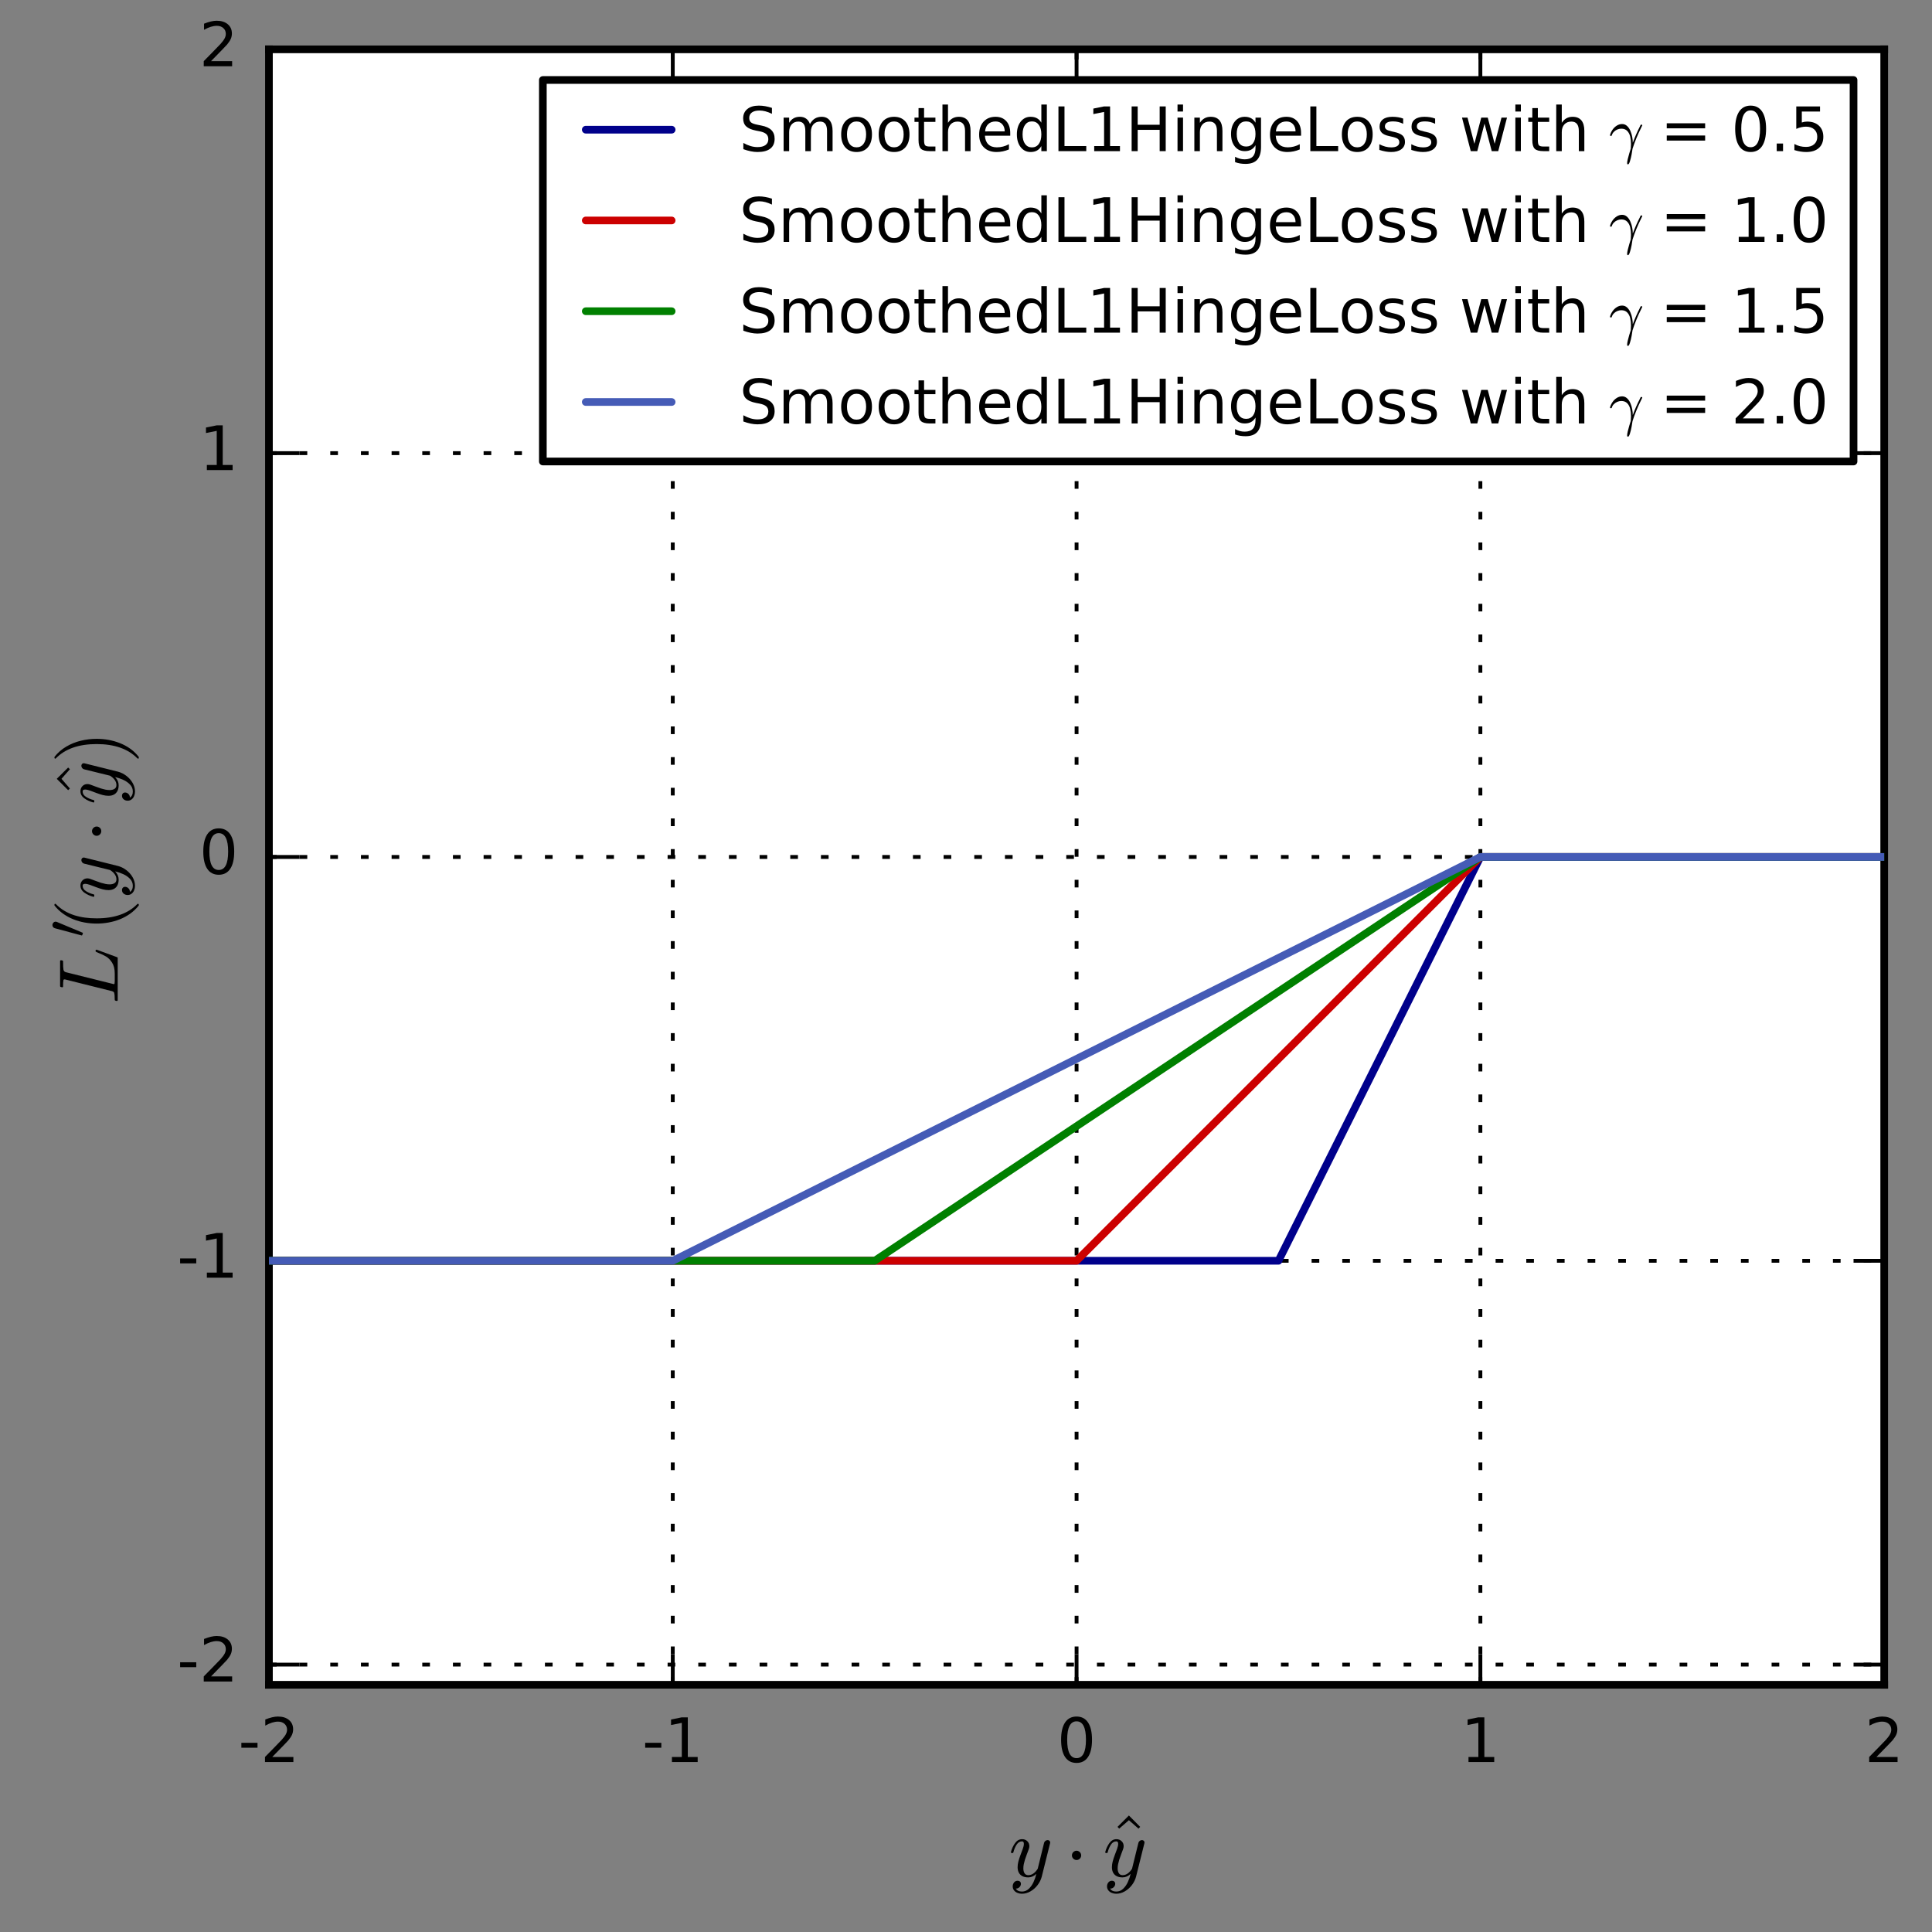 <?xml version="1.0" encoding="utf-8" standalone="no"?>
<!DOCTYPE svg PUBLIC "-//W3C//DTD SVG 1.1//EN"
  "http://www.w3.org/Graphics/SVG/1.1/DTD/svg11.dtd">
<!-- Created with matplotlib (http://matplotlib.org/) -->
<svg height="252pt" version="1.1" viewBox="0 0 252 252" width="252pt" xmlns="http://www.w3.org/2000/svg" xmlns:xlink="http://www.w3.org/1999/xlink">
 <rect x="0" y="0" width="252" height="252" fill="#808080" stroke="none"/>
 <defs>
  <style type="text/css">
*{stroke-linecap:butt;stroke-linejoin:round;stroke-miterlimit:100000;}
  </style>
 </defs>
 <g id="figure_1">
  <g id="patch_1">
   <path d="M 0 252 
L 252 252 
L 252 0 
L 0 0 
L 0 252 
z
" style="fill:none;"/>
  </g>
  <g id="axes_1">
   <g id="patch_2">
    <path d="M 35.079 219.755 
L 245.766 219.755 
L 245.766 6.435 
L 35.079 6.435 
z
" style="fill:#ffffff;"/>
   </g>
   <g id="matplotlib.axis_1">
    <g id="xtick_1">
     <g id="line2d_1">
      <path clip-path="url(#pde46b4de1e)" d="M 35.079 219.755 
L 35.079 6.435 
" style="fill:none;stroke:#000000;stroke-dasharray:1,3;stroke-dashoffset:0.0;stroke-width:0.5;"/>
     </g>
     <g id="line2d_2">
      <defs>
       <path d="M 0 0 
L 0 -4 
" id="m140b0e841b" style="stroke:#000000;stroke-width:0.5;"/>
      </defs>
      <g>
       <use style="stroke:#000000;stroke-width:0.5;" x="35.079" xlink:href="#m140b0e841b" y="219.755"/>
      </g>
     </g>
     <g id="line2d_3">
      <defs>
       <path d="M 0 0 
L 0 4 
" id="m01e08a4a29" style="stroke:#000000;stroke-width:0.5;"/>
      </defs>
      <g>
       <use style="stroke:#000000;stroke-width:0.5;" x="35.079" xlink:href="#m01e08a4a29" y="6.435"/>
      </g>
     </g>
     <g id="text_1">
      <!-- -2 -->
      <defs>
       <path d="M 19.188 8.297 
L 53.609 8.297 
L 53.609 0 
L 7.328 0 
L 7.328 8.297 
Q 12.938 14.109 22.625 23.891 
Q 32.328 33.688 34.812 36.531 
Q 39.547 41.844 41.422 45.531 
Q 43.312 49.219 43.312 52.781 
Q 43.312 58.594 39.234 62.25 
Q 35.156 65.922 28.609 65.922 
Q 23.969 65.922 18.812 64.312 
Q 13.672 62.703 7.812 59.422 
L 7.812 69.391 
Q 13.766 71.781 18.938 73 
Q 24.125 74.219 28.422 74.219 
Q 39.75 74.219 46.484 68.547 
Q 53.219 62.891 53.219 53.422 
Q 53.219 48.922 51.531 44.891 
Q 49.859 40.875 45.406 35.406 
Q 44.188 33.984 37.641 27.219 
Q 31.109 20.453 19.188 8.297 
" id="BitstreamVeraSans-Roman-32"/>
       <path d="M 4.891 31.391 
L 31.203 31.391 
L 31.203 23.391 
L 4.891 23.391 
z
" id="BitstreamVeraSans-Roman-2d"/>
      </defs>
      <g transform="translate(31.091 229.834)scale(0.08 -0.08)">
       <use xlink:href="#BitstreamVeraSans-Roman-2d"/>
       <use x="36.084" xlink:href="#BitstreamVeraSans-Roman-32"/>
      </g>
     </g>
    </g>
    <g id="xtick_2">
     <g id="line2d_4">
      <path clip-path="url(#pde46b4de1e)" d="M 87.751 219.755 
L 87.751 6.435 
" style="fill:none;stroke:#000000;stroke-dasharray:1,3;stroke-dashoffset:0.0;stroke-width:0.5;"/>
     </g>
     <g id="line2d_5">
      <g>
       <use style="stroke:#000000;stroke-width:0.5;" x="87.751" xlink:href="#m140b0e841b" y="219.755"/>
      </g>
     </g>
     <g id="line2d_6">
      <g>
       <use style="stroke:#000000;stroke-width:0.5;" x="87.751" xlink:href="#m01e08a4a29" y="6.435"/>
      </g>
     </g>
     <g id="text_2">
      <!-- -1 -->
      <defs>
       <path d="M 12.406 8.297 
L 28.516 8.297 
L 28.516 63.922 
L 10.984 60.406 
L 10.984 69.391 
L 28.422 72.906 
L 38.281 72.906 
L 38.281 8.297 
L 54.391 8.297 
L 54.391 0 
L 12.406 0 
z
" id="BitstreamVeraSans-Roman-31"/>
      </defs>
      <g transform="translate(83.763 229.834)scale(0.08 -0.08)">
       <use xlink:href="#BitstreamVeraSans-Roman-2d"/>
       <use x="36.084" xlink:href="#BitstreamVeraSans-Roman-31"/>
      </g>
     </g>
    </g>
    <g id="xtick_3">
     <g id="line2d_7">
      <path clip-path="url(#pde46b4de1e)" d="M 140.423 219.755 
L 140.423 6.435 
" style="fill:none;stroke:#000000;stroke-dasharray:1,3;stroke-dashoffset:0.0;stroke-width:0.5;"/>
     </g>
     <g id="line2d_8">
      <g>
       <use style="stroke:#000000;stroke-width:0.5;" x="140.423" xlink:href="#m140b0e841b" y="219.755"/>
      </g>
     </g>
     <g id="line2d_9">
      <g>
       <use style="stroke:#000000;stroke-width:0.5;" x="140.423" xlink:href="#m01e08a4a29" y="6.435"/>
      </g>
     </g>
     <g id="text_3">
      <!-- 0 -->
      <defs>
       <path d="M 31.781 66.406 
Q 24.172 66.406 20.328 58.906 
Q 16.5 51.422 16.5 36.375 
Q 16.5 21.391 20.328 13.891 
Q 24.172 6.391 31.781 6.391 
Q 39.453 6.391 43.281 13.891 
Q 47.125 21.391 47.125 36.375 
Q 47.125 51.422 43.281 58.906 
Q 39.453 66.406 31.781 66.406 
M 31.781 74.219 
Q 44.047 74.219 50.516 64.516 
Q 56.984 54.828 56.984 36.375 
Q 56.984 17.969 50.516 8.266 
Q 44.047 -1.422 31.781 -1.422 
Q 19.531 -1.422 13.062 8.266 
Q 6.594 17.969 6.594 36.375 
Q 6.594 54.828 13.062 64.516 
Q 19.531 74.219 31.781 74.219 
" id="BitstreamVeraSans-Roman-30"/>
      </defs>
      <g transform="translate(137.877 229.834)scale(0.08 -0.08)">
       <use xlink:href="#BitstreamVeraSans-Roman-30"/>
      </g>
     </g>
    </g>
    <g id="xtick_4">
     <g id="line2d_10">
      <path clip-path="url(#pde46b4de1e)" d="M 193.094 219.755 
L 193.094 6.435 
" style="fill:none;stroke:#000000;stroke-dasharray:1,3;stroke-dashoffset:0.0;stroke-width:0.5;"/>
     </g>
     <g id="line2d_11">
      <g>
       <use style="stroke:#000000;stroke-width:0.5;" x="193.094" xlink:href="#m140b0e841b" y="219.755"/>
      </g>
     </g>
     <g id="line2d_12">
      <g>
       <use style="stroke:#000000;stroke-width:0.5;" x="193.094" xlink:href="#m01e08a4a29" y="6.435"/>
      </g>
     </g>
     <g id="text_4">
      <!-- 1 -->
      <g transform="translate(190.549 229.834)scale(0.08 -0.08)">
       <use xlink:href="#BitstreamVeraSans-Roman-31"/>
      </g>
     </g>
    </g>
    <g id="xtick_5">
     <g id="line2d_13">
      <path clip-path="url(#pde46b4de1e)" d="M 245.766 219.755 
L 245.766 6.435 
" style="fill:none;stroke:#000000;stroke-dasharray:1,3;stroke-dashoffset:0.0;stroke-width:0.5;"/>
     </g>
     <g id="line2d_14">
      <g>
       <use style="stroke:#000000;stroke-width:0.5;" x="245.766" xlink:href="#m140b0e841b" y="219.755"/>
      </g>
     </g>
     <g id="line2d_15">
      <g>
       <use style="stroke:#000000;stroke-width:0.5;" x="245.766" xlink:href="#m01e08a4a29" y="6.435"/>
      </g>
     </g>
     <g id="text_5">
      <!-- 2 -->
      <g transform="translate(243.221 229.834)scale(0.08 -0.08)">
       <use xlink:href="#BitstreamVeraSans-Roman-32"/>
      </g>
     </g>
    </g>
    <g id="text_6">
     <!-- $y \cdot \hat{y}$ -->
     <defs>
      <path d="M 8.406 25 
Q 8.406 26.422 9.125 27.688 
Q 9.859 28.953 11.156 29.734 
Q 12.453 30.516 13.922 30.516 
Q 15.328 30.516 16.625 29.734 
Q 17.922 28.953 18.656 27.688 
Q 19.391 26.422 19.391 25 
Q 19.391 22.75 17.797 21.109 
Q 16.219 19.484 13.922 19.484 
Q 11.672 19.484 10.031 21.109 
Q 8.406 22.75 8.406 25 
" id="Cmsy10-a2"/>
      <path d="M 13.484 53.812 
L 11.531 55.906 
L 25 69.391 
L 38.375 55.906 
L 36.375 53.812 
L 25 63.812 
z
" id="Cmr10-5e"/>
      <path d="M 8.406 -14.312 
Q 10.5 -17.922 15.719 -17.922 
Q 20.453 -17.922 23.922 -14.594 
Q 27.391 -11.281 29.516 -6.562 
Q 31.641 -1.859 32.812 3.078 
Q 28.375 -1.125 23.188 -1.125 
Q 19.234 -1.125 16.453 0.234 
Q 13.672 1.609 12.125 4.312 
Q 10.594 7.031 10.594 10.891 
Q 10.594 14.156 11.469 17.594 
Q 12.359 21.047 13.938 25.266 
Q 15.531 29.5 16.703 32.625 
Q 18.016 36.281 18.016 38.625 
Q 18.016 41.609 15.828 41.609 
Q 11.859 41.609 9.297 37.531 
Q 6.734 33.453 5.516 28.422 
Q 5.328 27.781 4.688 27.781 
L 3.516 27.781 
Q 2.688 27.781 2.688 28.719 
L 2.688 29 
Q 4.297 34.969 7.609 39.578 
Q 10.938 44.188 16.016 44.188 
Q 19.578 44.188 22.047 41.844 
Q 24.516 39.5 24.516 35.891 
Q 24.516 34.031 23.688 31.984 
Q 23.25 30.766 21.688 26.656 
Q 20.125 22.562 19.281 19.875 
Q 18.453 17.188 17.922 14.594 
Q 17.391 12.016 17.391 9.422 
Q 17.391 6.109 18.797 3.812 
Q 20.219 1.516 23.297 1.516 
Q 29.5 1.516 34.422 9.078 
L 42 39.891 
Q 42.328 41.219 43.547 42.156 
Q 44.781 43.109 46.188 43.109 
Q 47.406 43.109 48.312 42.328 
Q 49.219 41.547 49.219 40.281 
Q 49.219 39.703 49.125 39.5 
L 39.203 -0.297 
Q 37.891 -5.422 34.375 -10.109 
Q 30.859 -14.797 25.906 -17.656 
Q 20.953 -20.516 15.578 -20.516 
Q 12.984 -20.516 10.438 -19.5 
Q 7.906 -18.5 6.344 -16.5 
Q 4.781 -14.5 4.781 -11.812 
Q 4.781 -9.078 6.391 -7.078 
Q 8.016 -5.078 10.688 -5.078 
Q 12.312 -5.078 13.406 -6.078 
Q 14.5 -7.078 14.5 -8.688 
Q 14.5 -10.984 12.781 -12.688 
Q 11.078 -14.406 8.797 -14.406 
Q 8.688 -14.359 8.594 -14.328 
Q 8.5 -14.312 8.406 -14.312 
" id="Cmmi10-79"/>
     </defs>
     <g transform="translate(131.567 244.834)scale(0.11 -0.11)">
      <use transform="translate(0.0 0.734)" xlink:href="#Cmmi10-79"/>
      <use transform="translate(66.582 0.734)" xlink:href="#Cmsy10-a2"/>
      <use transform="translate(117.551 3.609)" xlink:href="#Cmr10-5e"/>
      <use transform="translate(111.826 0.734)" xlink:href="#Cmmi10-79"/>
     </g>
    </g>
   </g>
   <g id="matplotlib.axis_2">
    <g id="ytick_1">
     <g id="line2d_16">
      <path clip-path="url(#pde46b4de1e)" d="M 35.079 217.122 
L 245.766 217.122 
" style="fill:none;stroke:#000000;stroke-dasharray:1,3;stroke-dashoffset:0.0;stroke-width:0.5;"/>
     </g>
     <g id="line2d_17">
      <defs>
       <path d="M 0 0 
L 4 0 
" id="m76f4f7314c" style="stroke:#000000;stroke-width:0.5;"/>
      </defs>
      <g>
       <use style="stroke:#000000;stroke-width:0.5;" x="35.079" xlink:href="#m76f4f7314c" y="217.122"/>
      </g>
     </g>
     <g id="line2d_18">
      <defs>
       <path d="M 0 0 
L -4 0 
" id="m35d441a303" style="stroke:#000000;stroke-width:0.5;"/>
      </defs>
      <g>
       <use style="stroke:#000000;stroke-width:0.5;" x="245.766" xlink:href="#m35d441a303" y="217.122"/>
      </g>
     </g>
     <g id="text_7">
      <!-- -2 -->
      <g transform="translate(23.103 219.329)scale(0.08 -0.08)">
       <use xlink:href="#BitstreamVeraSans-Roman-2d"/>
       <use x="36.084" xlink:href="#BitstreamVeraSans-Roman-32"/>
      </g>
     </g>
    </g>
    <g id="ytick_2">
     <g id="line2d_19">
      <path clip-path="url(#pde46b4de1e)" d="M 35.079 164.45 
L 245.766 164.45 
" style="fill:none;stroke:#000000;stroke-dasharray:1,3;stroke-dashoffset:0.0;stroke-width:0.5;"/>
     </g>
     <g id="line2d_20">
      <g>
       <use style="stroke:#000000;stroke-width:0.5;" x="35.079" xlink:href="#m76f4f7314c" y="164.45"/>
      </g>
     </g>
     <g id="line2d_21">
      <g>
       <use style="stroke:#000000;stroke-width:0.5;" x="245.766" xlink:href="#m35d441a303" y="164.45"/>
      </g>
     </g>
     <g id="text_8">
      <!-- -1 -->
      <g transform="translate(23.103 166.657)scale(0.08 -0.08)">
       <use xlink:href="#BitstreamVeraSans-Roman-2d"/>
       <use x="36.084" xlink:href="#BitstreamVeraSans-Roman-31"/>
      </g>
     </g>
    </g>
    <g id="ytick_3">
     <g id="line2d_22">
      <path clip-path="url(#pde46b4de1e)" d="M 35.079 111.778 
L 245.766 111.778 
" style="fill:none;stroke:#000000;stroke-dasharray:1,3;stroke-dashoffset:0.0;stroke-width:0.5;"/>
     </g>
     <g id="line2d_23">
      <g>
       <use style="stroke:#000000;stroke-width:0.5;" x="35.079" xlink:href="#m76f4f7314c" y="111.778"/>
      </g>
     </g>
     <g id="line2d_24">
      <g>
       <use style="stroke:#000000;stroke-width:0.5;" x="245.766" xlink:href="#m35d441a303" y="111.778"/>
      </g>
     </g>
     <g id="text_9">
      <!-- 0 -->
      <g transform="translate(25.989 113.986)scale(0.08 -0.08)">
       <use xlink:href="#BitstreamVeraSans-Roman-30"/>
      </g>
     </g>
    </g>
    <g id="ytick_4">
     <g id="line2d_25">
      <path clip-path="url(#pde46b4de1e)" d="M 35.079 59.106 
L 245.766 59.106 
" style="fill:none;stroke:#000000;stroke-dasharray:1,3;stroke-dashoffset:0.0;stroke-width:0.5;"/>
     </g>
     <g id="line2d_26">
      <g>
       <use style="stroke:#000000;stroke-width:0.5;" x="35.079" xlink:href="#m76f4f7314c" y="59.106"/>
      </g>
     </g>
     <g id="line2d_27">
      <g>
       <use style="stroke:#000000;stroke-width:0.5;" x="245.766" xlink:href="#m35d441a303" y="59.106"/>
      </g>
     </g>
     <g id="text_10">
      <!-- 1 -->
      <g transform="translate(25.989 61.314)scale(0.08 -0.08)">
       <use xlink:href="#BitstreamVeraSans-Roman-31"/>
      </g>
     </g>
    </g>
    <g id="ytick_5">
     <g id="line2d_28">
      <path clip-path="url(#pde46b4de1e)" d="M 35.079 6.435 
L 245.766 6.435 
" style="fill:none;stroke:#000000;stroke-dasharray:1,3;stroke-dashoffset:0.0;stroke-width:0.5;"/>
     </g>
     <g id="line2d_29">
      <g>
       <use style="stroke:#000000;stroke-width:0.5;" x="35.079" xlink:href="#m76f4f7314c" y="6.435"/>
      </g>
     </g>
     <g id="line2d_30">
      <g>
       <use style="stroke:#000000;stroke-width:0.5;" x="245.766" xlink:href="#m35d441a303" y="6.435"/>
      </g>
     </g>
     <g id="text_11">
      <!-- 2 -->
      <g transform="translate(25.989 8.642)scale(0.08 -0.08)">
       <use xlink:href="#BitstreamVeraSans-Roman-32"/>
      </g>
     </g>
    </g>
    <g id="text_12">
     <!-- $L'(y \cdot \hat{y})$ -->
     <defs>
      <path d="M 3.516 5.422 
Q 2.875 5.609 2.875 6.391 
L 15.094 51.812 
Q 15.672 53.656 17.078 54.781 
Q 18.5 55.906 20.312 55.906 
Q 22.656 55.906 24.438 54.359 
Q 26.219 52.828 26.219 50.484 
Q 26.219 49.469 25.688 48.188 
L 7.625 4.984 
Q 7.281 4.297 6.688 4.297 
Q 6.156 4.297 5 4.781 
Q 3.859 5.281 3.516 5.422 
" id="Cmsy10-30"/>
      <path d="M 31 -24.812 
Q 25.438 -20.406 21.406 -14.719 
Q 17.391 -9.031 14.812 -2.578 
Q 12.25 3.859 10.984 10.891 
Q 9.719 17.922 9.719 25 
Q 9.719 32.172 10.984 39.203 
Q 12.25 46.234 14.859 52.734 
Q 17.484 59.234 21.531 64.891 
Q 25.594 70.562 31 74.812 
Q 31 75 31.5 75 
L 32.422 75 
Q 32.719 75 32.953 74.734 
Q 33.203 74.469 33.203 74.125 
Q 33.203 73.688 33.016 73.484 
Q 28.125 68.703 24.875 63.234 
Q 21.625 57.766 19.641 51.578 
Q 17.672 45.406 16.797 38.781 
Q 15.922 32.172 15.922 25 
Q 15.922 -6.781 32.906 -23.297 
Q 33.203 -23.578 33.203 -24.125 
Q 33.203 -24.359 32.938 -24.672 
Q 32.672 -25 32.422 -25 
L 31.5 -25 
Q 31 -25 31 -24.812 
" id="Cmr10-28"/>
      <path d="M 4.688 0 
Q 3.719 0 3.719 1.312 
Q 3.766 1.562 3.906 2.172 
Q 4.047 2.781 4.312 3.141 
Q 4.594 3.516 4.984 3.516 
Q 11.078 3.516 13.484 4.203 
Q 14.797 4.641 15.375 6.891 
L 29.109 61.812 
Q 29.297 62.797 29.297 63.188 
Q 29.297 64.266 28.078 64.406 
Q 26.219 64.797 20.906 64.797 
Q 19.922 64.797 19.922 66.109 
Q 20.266 67.391 20.453 67.844 
Q 20.656 68.312 21.578 68.312 
L 51.125 68.312 
Q 52 68.312 52 67 
Q 51.859 65.969 51.656 65.375 
Q 51.469 64.797 50.688 64.797 
Q 43.312 64.797 40.828 64.312 
Q 38.375 63.875 37.797 61.375 
L 24.125 6.5 
Q 23.688 5.281 23.688 4.297 
Q 23.688 3.516 27.094 3.516 
L 36.375 3.516 
Q 44.234 3.516 49.109 6.641 
Q 54 9.766 56.344 13.688 
Q 58.688 17.625 60.266 21.844 
Q 61.859 26.078 62.594 26.219 
L 63.484 26.219 
Q 64.5 26.219 64.5 24.906 
L 55.609 0.688 
Q 55.469 0 54.688 0 
z
" id="Cmmi10-4c"/>
      <path d="M 6.5 -25 
Q 5.609 -25 5.609 -24.125 
Q 5.609 -23.688 5.812 -23.484 
Q 22.906 -6.781 22.906 25 
Q 22.906 56.781 6 73.297 
Q 5.609 73.531 5.609 74.125 
Q 5.609 74.469 5.875 74.734 
Q 6.156 75 6.5 75 
L 7.422 75 
Q 7.719 75 7.906 74.812 
Q 15.094 69.141 19.875 61.031 
Q 24.656 52.938 26.875 43.75 
Q 29.109 34.578 29.109 25 
Q 29.109 17.922 27.906 11.062 
Q 26.703 4.203 24.094 -2.453 
Q 21.484 -9.125 17.484 -14.766 
Q 13.484 -20.406 7.906 -24.812 
Q 7.719 -25 7.422 -25 
z
" id="Cmr10-29"/>
     </defs>
     <g transform="translate(15.353 130.97)rotate(-90.0)scale(0.11 -0.11)">
      <use xlink:href="#Cmmi10-4c"/>
      <use transform="translate(79.387 38.264)scale(0.7)" xlink:href="#Cmsy10-30"/>
      <use transform="translate(85.764 0.0)" xlink:href="#Cmr10-28"/>
      <use transform="translate(124.583 0.0)" xlink:href="#Cmmi10-79"/>
      <use transform="translate(191.165 0.0)" xlink:href="#Cmsy10-a2"/>
      <use transform="translate(242.134 2.875)" xlink:href="#Cmr10-5e"/>
      <use transform="translate(236.409 0.0)" xlink:href="#Cmmi10-79"/>
      <use transform="translate(285.432 0.0)" xlink:href="#Cmr10-29"/>
     </g>
    </g>
   </g>
   <g id="line2d_31">
    <path clip-path="url(#pde46b4de1e)" d="M 35.079 164.45 
L 166.758 164.45 
L 193.094 111.778 
L 245.766 111.778 
L 245.766 111.778 
" style="fill:none;stroke:#00008b;stroke-linecap:round;"/>
   </g>
   <g id="line2d_32">
    <path clip-path="url(#pde46b4de1e)" d="M 35.079 164.45 
L 140.423 164.45 
L 193.094 111.778 
L 245.766 111.778 
L 245.766 111.778 
" style="fill:none;stroke:#cc0000;stroke-linecap:round;"/>
   </g>
   <g id="patch_3">
    <path d="M 35.079 6.435 
L 245.766 6.435 
" style="fill:none;stroke:#000000;stroke-linecap:square;stroke-linejoin:miter;"/>
   </g>
   <g id="patch_4">
    <path d="M 245.766 219.755 
L 245.766 6.435 
" style="fill:none;stroke:#000000;stroke-linecap:square;stroke-linejoin:miter;"/>
   </g>
   <g id="patch_5">
    <path d="M 35.079 219.755 
L 245.766 219.755 
" style="fill:none;stroke:#000000;stroke-linecap:square;stroke-linejoin:miter;"/>
   </g>
   <g id="patch_6">
    <path d="M 35.079 219.755 
L 35.079 6.435 
" style="fill:none;stroke:#000000;stroke-linecap:square;stroke-linejoin:miter;"/>
   </g>
   <g id="line2d_33">
    <path clip-path="url(#pde46b4de1e)" d="M 35.079 164.45 
L 114.087 164.45 
L 193.094 111.778 
L 245.766 111.778 
L 245.766 111.778 
" style="fill:none;stroke:#008000;stroke-linecap:round;"/>
   </g>
   <g id="line2d_34">
    <path clip-path="url(#pde46b4de1e)" d="M 35.079 164.45 
L 87.751 164.45 
L 193.094 111.778 
L 245.766 111.778 
L 245.766 111.778 
" style="fill:none;stroke:#455bb6;stroke-linecap:round;"/>
   </g>
   <g id="legend_1">
    <g id="patch_7">
     <path d="M 70.806 60.195 
L 241.766 60.195 
L 241.766 10.435 
L 70.806 10.435 
z
" style="fill:#ffffff;stroke:#000000;stroke-linejoin:miter;"/>
    </g>
    <g id="line2d_35">
     <path d="M 76.406 16.915 
L 87.606 16.915 
" style="fill:none;stroke:#00008b;stroke-linecap:round;"/>
    </g>
    <g id="line2d_36"/>
    <g id="text_13">
     <!-- SmoothedL1HingeLoss with $\gamma$ = 0.5 -->
     <defs>
      <path id="BitstreamVeraSans-Roman-20"/>
      <path d="M 9.812 72.906 
L 19.672 72.906 
L 19.672 8.297 
L 55.172 8.297 
L 55.172 0 
L 9.812 0 
z
" id="BitstreamVeraSans-Roman-4c"/>
      <path d="M 10.797 72.906 
L 49.516 72.906 
L 49.516 64.594 
L 19.828 64.594 
L 19.828 46.734 
Q 21.969 47.469 24.109 47.828 
Q 26.266 48.188 28.422 48.188 
Q 40.625 48.188 47.75 41.5 
Q 54.891 34.812 54.891 23.391 
Q 54.891 11.625 47.562 5.094 
Q 40.234 -1.422 26.906 -1.422 
Q 22.312 -1.422 17.547 -0.641 
Q 12.797 0.141 7.719 1.703 
L 7.719 11.625 
Q 12.109 9.234 16.797 8.062 
Q 21.484 6.891 26.703 6.891 
Q 35.156 6.891 40.078 11.328 
Q 45.016 15.766 45.016 23.391 
Q 45.016 31 40.078 35.438 
Q 35.156 39.891 26.703 39.891 
Q 22.75 39.891 18.812 39.016 
Q 14.891 38.141 10.797 36.281 
z
" id="BitstreamVeraSans-Roman-35"/>
      <path d="M 54.891 33.016 
L 54.891 0 
L 45.906 0 
L 45.906 32.719 
Q 45.906 40.484 42.875 44.328 
Q 39.844 48.188 33.797 48.188 
Q 26.516 48.188 22.312 43.547 
Q 18.109 38.922 18.109 30.906 
L 18.109 0 
L 9.078 0 
L 9.078 54.688 
L 18.109 54.688 
L 18.109 46.188 
Q 21.344 51.125 25.703 53.562 
Q 30.078 56 35.797 56 
Q 45.219 56 50.047 50.172 
Q 54.891 44.344 54.891 33.016 
" id="BitstreamVeraSans-Roman-6e"/>
      <path d="M 52 44.188 
Q 55.375 50.25 60.062 53.125 
Q 64.75 56 71.094 56 
Q 79.641 56 84.281 50.016 
Q 88.922 44.047 88.922 33.016 
L 88.922 0 
L 79.891 0 
L 79.891 32.719 
Q 79.891 40.578 77.094 44.375 
Q 74.312 48.188 68.609 48.188 
Q 61.625 48.188 57.562 43.547 
Q 53.516 38.922 53.516 30.906 
L 53.516 0 
L 44.484 0 
L 44.484 32.719 
Q 44.484 40.625 41.703 44.406 
Q 38.922 48.188 33.109 48.188 
Q 26.219 48.188 22.156 43.531 
Q 18.109 38.875 18.109 30.906 
L 18.109 0 
L 9.078 0 
L 9.078 54.688 
L 18.109 54.688 
L 18.109 46.188 
Q 21.188 51.219 25.484 53.609 
Q 29.781 56 35.688 56 
Q 41.656 56 45.828 52.969 
Q 50 49.953 52 44.188 
" id="BitstreamVeraSans-Roman-6d"/>
      <path d="M 30.609 48.391 
Q 23.391 48.391 19.188 42.75 
Q 14.984 37.109 14.984 27.297 
Q 14.984 17.484 19.156 11.844 
Q 23.344 6.203 30.609 6.203 
Q 37.797 6.203 41.984 11.859 
Q 46.188 17.531 46.188 27.297 
Q 46.188 37.016 41.984 42.703 
Q 37.797 48.391 30.609 48.391 
M 30.609 56 
Q 42.328 56 49.016 48.375 
Q 55.719 40.766 55.719 27.297 
Q 55.719 13.875 49.016 6.219 
Q 42.328 -1.422 30.609 -1.422 
Q 18.844 -1.422 12.172 6.219 
Q 5.516 13.875 5.516 27.297 
Q 5.516 40.766 12.172 48.375 
Q 18.844 56 30.609 56 
" id="BitstreamVeraSans-Roman-6f"/>
      <path d="M 44.281 53.078 
L 44.281 44.578 
Q 40.484 46.531 36.375 47.5 
Q 32.281 48.484 27.875 48.484 
Q 21.188 48.484 17.844 46.438 
Q 14.5 44.391 14.5 40.281 
Q 14.5 37.156 16.891 35.375 
Q 19.281 33.594 26.516 31.984 
L 29.594 31.297 
Q 39.156 29.25 43.188 25.516 
Q 47.219 21.781 47.219 15.094 
Q 47.219 7.469 41.188 3.016 
Q 35.156 -1.422 24.609 -1.422 
Q 20.219 -1.422 15.453 -0.562 
Q 10.688 0.297 5.422 2 
L 5.422 11.281 
Q 10.406 8.688 15.234 7.391 
Q 20.062 6.109 24.812 6.109 
Q 31.156 6.109 34.562 8.281 
Q 37.984 10.453 37.984 14.406 
Q 37.984 18.062 35.516 20.016 
Q 33.062 21.969 24.703 23.781 
L 21.578 24.516 
Q 13.234 26.266 9.516 29.906 
Q 5.812 33.547 5.812 39.891 
Q 5.812 47.609 11.281 51.797 
Q 16.75 56 26.812 56 
Q 31.781 56 36.172 55.266 
Q 40.578 54.547 44.281 53.078 
" id="BitstreamVeraSans-Roman-73"/>
      <path d="M 10.688 12.406 
L 21 12.406 
L 21 0 
L 10.688 0 
z
" id="BitstreamVeraSans-Roman-2e"/>
      <path d="M 53.516 70.516 
L 53.516 60.891 
Q 47.906 63.578 42.922 64.891 
Q 37.938 66.219 33.297 66.219 
Q 25.25 66.219 20.875 63.094 
Q 16.5 59.969 16.5 54.203 
Q 16.5 49.359 19.406 46.891 
Q 22.312 44.438 30.422 42.922 
L 36.375 41.703 
Q 47.406 39.594 52.656 34.297 
Q 57.906 29 57.906 20.125 
Q 57.906 9.516 50.797 4.047 
Q 43.703 -1.422 29.984 -1.422 
Q 24.812 -1.422 18.969 -0.25 
Q 13.141 0.922 6.891 3.219 
L 6.891 13.375 
Q 12.891 10.016 18.656 8.297 
Q 24.422 6.594 29.984 6.594 
Q 38.422 6.594 43.016 9.906 
Q 47.609 13.234 47.609 19.391 
Q 47.609 24.75 44.312 27.781 
Q 41.016 30.812 33.5 32.328 
L 27.484 33.5 
Q 16.453 35.688 11.516 40.375 
Q 6.594 45.062 6.594 53.422 
Q 6.594 63.094 13.406 68.656 
Q 20.219 74.219 32.172 74.219 
Q 37.312 74.219 42.625 73.281 
Q 47.953 72.359 53.516 70.516 
" id="BitstreamVeraSans-Roman-53"/>
      <path d="M 9.422 54.688 
L 18.406 54.688 
L 18.406 0 
L 9.422 0 
z
M 9.422 75.984 
L 18.406 75.984 
L 18.406 64.594 
L 9.422 64.594 
z
" id="BitstreamVeraSans-Roman-69"/>
      <path d="M 54.891 33.016 
L 54.891 0 
L 45.906 0 
L 45.906 32.719 
Q 45.906 40.484 42.875 44.328 
Q 39.844 48.188 33.797 48.188 
Q 26.516 48.188 22.312 43.547 
Q 18.109 38.922 18.109 30.906 
L 18.109 0 
L 9.078 0 
L 9.078 75.984 
L 18.109 75.984 
L 18.109 46.188 
Q 21.344 51.125 25.703 53.562 
Q 30.078 56 35.797 56 
Q 45.219 56 50.047 50.172 
Q 54.891 44.344 54.891 33.016 
" id="BitstreamVeraSans-Roman-68"/>
      <path d="M 10.594 45.406 
L 73.188 45.406 
L 73.188 37.203 
L 10.594 37.203 
z
M 10.594 25.484 
L 73.188 25.484 
L 73.188 17.188 
L 10.594 17.188 
z
" id="BitstreamVeraSans-Roman-3d"/>
      <path d="M 4.203 54.688 
L 13.188 54.688 
L 24.422 12.016 
L 35.594 54.688 
L 46.188 54.688 
L 57.422 12.016 
L 68.609 54.688 
L 77.594 54.688 
L 63.281 0 
L 52.688 0 
L 40.922 44.828 
L 29.109 0 
L 18.5 0 
z
" id="BitstreamVeraSans-Roman-77"/>
      <path d="M 56.203 29.594 
L 56.203 25.203 
L 14.891 25.203 
Q 15.484 15.922 20.484 11.062 
Q 25.484 6.203 34.422 6.203 
Q 39.594 6.203 44.453 7.469 
Q 49.312 8.734 54.109 11.281 
L 54.109 2.781 
Q 49.266 0.734 44.188 -0.344 
Q 39.109 -1.422 33.891 -1.422 
Q 20.797 -1.422 13.156 6.188 
Q 5.516 13.812 5.516 26.812 
Q 5.516 40.234 12.766 48.109 
Q 20.016 56 32.328 56 
Q 43.359 56 49.781 48.891 
Q 56.203 41.797 56.203 29.594 
M 47.219 32.234 
Q 47.125 39.594 43.094 43.984 
Q 39.062 48.391 32.422 48.391 
Q 24.906 48.391 20.391 44.141 
Q 15.875 39.891 15.188 32.172 
z
" id="BitstreamVeraSans-Roman-65"/>
      <path d="M 45.406 46.391 
L 45.406 75.984 
L 54.391 75.984 
L 54.391 0 
L 45.406 0 
L 45.406 8.203 
Q 42.578 3.328 38.25 0.953 
Q 33.938 -1.422 27.875 -1.422 
Q 17.969 -1.422 11.734 6.484 
Q 5.516 14.406 5.516 27.297 
Q 5.516 40.188 11.734 48.094 
Q 17.969 56 27.875 56 
Q 33.938 56 38.25 53.625 
Q 42.578 51.266 45.406 46.391 
M 14.797 27.297 
Q 14.797 17.391 18.875 11.75 
Q 22.953 6.109 30.078 6.109 
Q 37.203 6.109 41.297 11.75 
Q 45.406 17.391 45.406 27.297 
Q 45.406 37.203 41.297 42.844 
Q 37.203 48.484 30.078 48.484 
Q 22.953 48.484 18.875 42.844 
Q 14.797 37.203 14.797 27.297 
" id="BitstreamVeraSans-Roman-64"/>
      <path d="M 18.312 70.219 
L 18.312 54.688 
L 36.812 54.688 
L 36.812 47.703 
L 18.312 47.703 
L 18.312 18.016 
Q 18.312 11.328 20.141 9.422 
Q 21.969 7.516 27.594 7.516 
L 36.812 7.516 
L 36.812 0 
L 27.594 0 
Q 17.188 0 13.234 3.875 
Q 9.281 7.766 9.281 18.016 
L 9.281 47.703 
L 2.688 47.703 
L 2.688 54.688 
L 9.281 54.688 
L 9.281 70.219 
z
" id="BitstreamVeraSans-Roman-74"/>
      <path d="M 45.406 27.984 
Q 45.406 37.75 41.375 43.109 
Q 37.359 48.484 30.078 48.484 
Q 22.859 48.484 18.828 43.109 
Q 14.797 37.75 14.797 27.984 
Q 14.797 18.266 18.828 12.891 
Q 22.859 7.516 30.078 7.516 
Q 37.359 7.516 41.375 12.891 
Q 45.406 18.266 45.406 27.984 
M 54.391 6.781 
Q 54.391 -7.172 48.188 -13.984 
Q 42 -20.797 29.203 -20.797 
Q 24.469 -20.797 20.266 -20.094 
Q 16.062 -19.391 12.109 -17.922 
L 12.109 -9.188 
Q 16.062 -11.328 19.922 -12.344 
Q 23.781 -13.375 27.781 -13.375 
Q 36.625 -13.375 41.016 -8.766 
Q 45.406 -4.156 45.406 5.172 
L 45.406 9.625 
Q 42.625 4.781 38.281 2.391 
Q 33.938 0 27.875 0 
Q 17.828 0 11.672 7.656 
Q 5.516 15.328 5.516 27.984 
Q 5.516 40.672 11.672 48.328 
Q 17.828 56 27.875 56 
Q 33.938 56 38.281 53.609 
Q 42.625 51.219 45.406 46.391 
L 45.406 54.688 
L 54.391 54.688 
z
" id="BitstreamVeraSans-Roman-67"/>
      <path d="M 29.5 -19.578 
Q 29.5 -17.328 30.5 -13.031 
Q 31.5 -8.734 32.938 -3.875 
Q 34.375 0.984 35.406 4.109 
Q 35.797 9.078 35.797 11.625 
Q 35.797 18.062 34.516 23.609 
Q 33.25 29.156 29.734 32.891 
Q 26.219 36.625 19.922 36.625 
Q 16.609 36.625 13.312 35.203 
Q 10.016 33.797 7.641 31.25 
Q 5.281 28.719 4.391 25.484 
Q 4.203 24.906 3.609 24.906 
L 2.391 24.906 
Q 1.609 24.906 1.609 25.781 
L 1.609 26.125 
Q 2.734 30.609 5.594 34.781 
Q 8.453 38.969 12.578 41.578 
Q 16.703 44.188 21.297 44.188 
Q 25.984 44.188 29.391 41.016 
Q 32.812 37.844 34.859 32.953 
Q 36.922 28.078 37.812 23.094 
Q 38.719 18.109 38.719 13.719 
Q 43.75 27.391 50 39.594 
L 51.516 42.828 
Q 51.812 43.109 52.203 43.109 
L 53.422 43.109 
Q 54.203 43.109 54.203 42.188 
Q 54.203 42 54 41.609 
L 52.484 38.484 
Q 48.141 29.828 44.5 20.938 
Q 40.875 12.062 38.281 3.812 
Q 37.891 0.438 36.781 -5.422 
Q 35.688 -11.281 34.125 -16.328 
Q 32.562 -21.391 31 -21.578 
Q 29.5 -21.578 29.5 -19.578 
" id="Cmmi10-b0"/>
      <path d="M 9.812 72.906 
L 19.672 72.906 
L 19.672 43.016 
L 55.516 43.016 
L 55.516 72.906 
L 65.375 72.906 
L 65.375 0 
L 55.516 0 
L 55.516 34.719 
L 19.672 34.719 
L 19.672 0 
L 9.812 0 
z
" id="BitstreamVeraSans-Roman-48"/>
     </defs>
     <g transform="translate(96.406 19.715)scale(0.08 -0.08)">
      <use transform="translate(0.0 0.016)" xlink:href="#BitstreamVeraSans-Roman-53"/>
      <use transform="translate(63.477 0.016)" xlink:href="#BitstreamVeraSans-Roman-6d"/>
      <use transform="translate(160.889 0.016)" xlink:href="#BitstreamVeraSans-Roman-6f"/>
      <use transform="translate(222.07 0.016)" xlink:href="#BitstreamVeraSans-Roman-6f"/>
      <use transform="translate(283.252 0.016)" xlink:href="#BitstreamVeraSans-Roman-74"/>
      <use transform="translate(322.461 0.016)" xlink:href="#BitstreamVeraSans-Roman-68"/>
      <use transform="translate(385.84 0.016)" xlink:href="#BitstreamVeraSans-Roman-65"/>
      <use transform="translate(447.363 0.016)" xlink:href="#BitstreamVeraSans-Roman-64"/>
      <use transform="translate(510.84 0.016)" xlink:href="#BitstreamVeraSans-Roman-4c"/>
      <use transform="translate(566.553 0.016)" xlink:href="#BitstreamVeraSans-Roman-31"/>
      <use transform="translate(630.176 0.016)" xlink:href="#BitstreamVeraSans-Roman-48"/>
      <use transform="translate(705.371 0.016)" xlink:href="#BitstreamVeraSans-Roman-69"/>
      <use transform="translate(733.154 0.016)" xlink:href="#BitstreamVeraSans-Roman-6e"/>
      <use transform="translate(796.533 0.016)" xlink:href="#BitstreamVeraSans-Roman-67"/>
      <use transform="translate(860.01 0.016)" xlink:href="#BitstreamVeraSans-Roman-65"/>
      <use transform="translate(921.533 0.016)" xlink:href="#BitstreamVeraSans-Roman-4c"/>
      <use transform="translate(977.246 0.016)" xlink:href="#BitstreamVeraSans-Roman-6f"/>
      <use transform="translate(1038.428 0.016)" xlink:href="#BitstreamVeraSans-Roman-73"/>
      <use transform="translate(1090.527 0.016)" xlink:href="#BitstreamVeraSans-Roman-73"/>
      <use transform="translate(1142.627 0.016)" xlink:href="#BitstreamVeraSans-Roman-20"/>
      <use transform="translate(1174.414 0.016)" xlink:href="#BitstreamVeraSans-Roman-77"/>
      <use transform="translate(1256.201 0.016)" xlink:href="#BitstreamVeraSans-Roman-69"/>
      <use transform="translate(1283.984 0.016)" xlink:href="#BitstreamVeraSans-Roman-74"/>
      <use transform="translate(1323.193 0.016)" xlink:href="#BitstreamVeraSans-Roman-68"/>
      <use transform="translate(1386.572 0.016)" xlink:href="#BitstreamVeraSans-Roman-20"/>
      <use transform="translate(1418.359 0.016)" xlink:href="#Cmmi10-b0"/>
      <use transform="translate(1470.068 0.016)" xlink:href="#BitstreamVeraSans-Roman-20"/>
      <use transform="translate(1501.855 0.016)" xlink:href="#BitstreamVeraSans-Roman-3d"/>
      <use transform="translate(1585.645 0.016)" xlink:href="#BitstreamVeraSans-Roman-20"/>
      <use transform="translate(1617.432 0.016)" xlink:href="#BitstreamVeraSans-Roman-30"/>
      <use transform="translate(1681.055 0.016)" xlink:href="#BitstreamVeraSans-Roman-2e"/>
      <use transform="translate(1712.842 0.016)" xlink:href="#BitstreamVeraSans-Roman-35"/>
     </g>
    </g>
    <g id="line2d_37">
     <path d="M 76.406 28.755 
L 87.606 28.755 
" style="fill:none;stroke:#cc0000;stroke-linecap:round;"/>
    </g>
    <g id="line2d_38"/>
    <g id="text_14">
     <!-- SmoothedL1HingeLoss with $\gamma$ = 1.0 -->
     <g transform="translate(96.406 31.555)scale(0.08 -0.08)">
      <use transform="translate(0.0 0.016)" xlink:href="#BitstreamVeraSans-Roman-53"/>
      <use transform="translate(63.477 0.016)" xlink:href="#BitstreamVeraSans-Roman-6d"/>
      <use transform="translate(160.889 0.016)" xlink:href="#BitstreamVeraSans-Roman-6f"/>
      <use transform="translate(222.07 0.016)" xlink:href="#BitstreamVeraSans-Roman-6f"/>
      <use transform="translate(283.252 0.016)" xlink:href="#BitstreamVeraSans-Roman-74"/>
      <use transform="translate(322.461 0.016)" xlink:href="#BitstreamVeraSans-Roman-68"/>
      <use transform="translate(385.84 0.016)" xlink:href="#BitstreamVeraSans-Roman-65"/>
      <use transform="translate(447.363 0.016)" xlink:href="#BitstreamVeraSans-Roman-64"/>
      <use transform="translate(510.84 0.016)" xlink:href="#BitstreamVeraSans-Roman-4c"/>
      <use transform="translate(566.553 0.016)" xlink:href="#BitstreamVeraSans-Roman-31"/>
      <use transform="translate(630.176 0.016)" xlink:href="#BitstreamVeraSans-Roman-48"/>
      <use transform="translate(705.371 0.016)" xlink:href="#BitstreamVeraSans-Roman-69"/>
      <use transform="translate(733.154 0.016)" xlink:href="#BitstreamVeraSans-Roman-6e"/>
      <use transform="translate(796.533 0.016)" xlink:href="#BitstreamVeraSans-Roman-67"/>
      <use transform="translate(860.01 0.016)" xlink:href="#BitstreamVeraSans-Roman-65"/>
      <use transform="translate(921.533 0.016)" xlink:href="#BitstreamVeraSans-Roman-4c"/>
      <use transform="translate(977.246 0.016)" xlink:href="#BitstreamVeraSans-Roman-6f"/>
      <use transform="translate(1038.428 0.016)" xlink:href="#BitstreamVeraSans-Roman-73"/>
      <use transform="translate(1090.527 0.016)" xlink:href="#BitstreamVeraSans-Roman-73"/>
      <use transform="translate(1142.627 0.016)" xlink:href="#BitstreamVeraSans-Roman-20"/>
      <use transform="translate(1174.414 0.016)" xlink:href="#BitstreamVeraSans-Roman-77"/>
      <use transform="translate(1256.201 0.016)" xlink:href="#BitstreamVeraSans-Roman-69"/>
      <use transform="translate(1283.984 0.016)" xlink:href="#BitstreamVeraSans-Roman-74"/>
      <use transform="translate(1323.193 0.016)" xlink:href="#BitstreamVeraSans-Roman-68"/>
      <use transform="translate(1386.572 0.016)" xlink:href="#BitstreamVeraSans-Roman-20"/>
      <use transform="translate(1418.359 0.016)" xlink:href="#Cmmi10-b0"/>
      <use transform="translate(1470.068 0.016)" xlink:href="#BitstreamVeraSans-Roman-20"/>
      <use transform="translate(1501.855 0.016)" xlink:href="#BitstreamVeraSans-Roman-3d"/>
      <use transform="translate(1585.645 0.016)" xlink:href="#BitstreamVeraSans-Roman-20"/>
      <use transform="translate(1617.432 0.016)" xlink:href="#BitstreamVeraSans-Roman-31"/>
      <use transform="translate(1681.055 0.016)" xlink:href="#BitstreamVeraSans-Roman-2e"/>
      <use transform="translate(1712.842 0.016)" xlink:href="#BitstreamVeraSans-Roman-30"/>
     </g>
    </g>
    <g id="line2d_39">
     <path d="M 76.406 40.595 
L 87.606 40.595 
" style="fill:none;stroke:#008000;stroke-linecap:round;"/>
    </g>
    <g id="line2d_40"/>
    <g id="text_15">
     <!-- SmoothedL1HingeLoss with $\gamma$ = 1.5 -->
     <g transform="translate(96.406 43.395)scale(0.08 -0.08)">
      <use transform="translate(0.0 0.016)" xlink:href="#BitstreamVeraSans-Roman-53"/>
      <use transform="translate(63.477 0.016)" xlink:href="#BitstreamVeraSans-Roman-6d"/>
      <use transform="translate(160.889 0.016)" xlink:href="#BitstreamVeraSans-Roman-6f"/>
      <use transform="translate(222.07 0.016)" xlink:href="#BitstreamVeraSans-Roman-6f"/>
      <use transform="translate(283.252 0.016)" xlink:href="#BitstreamVeraSans-Roman-74"/>
      <use transform="translate(322.461 0.016)" xlink:href="#BitstreamVeraSans-Roman-68"/>
      <use transform="translate(385.84 0.016)" xlink:href="#BitstreamVeraSans-Roman-65"/>
      <use transform="translate(447.363 0.016)" xlink:href="#BitstreamVeraSans-Roman-64"/>
      <use transform="translate(510.84 0.016)" xlink:href="#BitstreamVeraSans-Roman-4c"/>
      <use transform="translate(566.553 0.016)" xlink:href="#BitstreamVeraSans-Roman-31"/>
      <use transform="translate(630.176 0.016)" xlink:href="#BitstreamVeraSans-Roman-48"/>
      <use transform="translate(705.371 0.016)" xlink:href="#BitstreamVeraSans-Roman-69"/>
      <use transform="translate(733.154 0.016)" xlink:href="#BitstreamVeraSans-Roman-6e"/>
      <use transform="translate(796.533 0.016)" xlink:href="#BitstreamVeraSans-Roman-67"/>
      <use transform="translate(860.01 0.016)" xlink:href="#BitstreamVeraSans-Roman-65"/>
      <use transform="translate(921.533 0.016)" xlink:href="#BitstreamVeraSans-Roman-4c"/>
      <use transform="translate(977.246 0.016)" xlink:href="#BitstreamVeraSans-Roman-6f"/>
      <use transform="translate(1038.428 0.016)" xlink:href="#BitstreamVeraSans-Roman-73"/>
      <use transform="translate(1090.527 0.016)" xlink:href="#BitstreamVeraSans-Roman-73"/>
      <use transform="translate(1142.627 0.016)" xlink:href="#BitstreamVeraSans-Roman-20"/>
      <use transform="translate(1174.414 0.016)" xlink:href="#BitstreamVeraSans-Roman-77"/>
      <use transform="translate(1256.201 0.016)" xlink:href="#BitstreamVeraSans-Roman-69"/>
      <use transform="translate(1283.984 0.016)" xlink:href="#BitstreamVeraSans-Roman-74"/>
      <use transform="translate(1323.193 0.016)" xlink:href="#BitstreamVeraSans-Roman-68"/>
      <use transform="translate(1386.572 0.016)" xlink:href="#BitstreamVeraSans-Roman-20"/>
      <use transform="translate(1418.359 0.016)" xlink:href="#Cmmi10-b0"/>
      <use transform="translate(1470.068 0.016)" xlink:href="#BitstreamVeraSans-Roman-20"/>
      <use transform="translate(1501.855 0.016)" xlink:href="#BitstreamVeraSans-Roman-3d"/>
      <use transform="translate(1585.645 0.016)" xlink:href="#BitstreamVeraSans-Roman-20"/>
      <use transform="translate(1617.432 0.016)" xlink:href="#BitstreamVeraSans-Roman-31"/>
      <use transform="translate(1681.055 0.016)" xlink:href="#BitstreamVeraSans-Roman-2e"/>
      <use transform="translate(1712.842 0.016)" xlink:href="#BitstreamVeraSans-Roman-35"/>
     </g>
    </g>
    <g id="line2d_41">
     <path d="M 76.406 52.435 
L 87.606 52.435 
" style="fill:none;stroke:#455bb6;stroke-linecap:round;"/>
    </g>
    <g id="line2d_42"/>
    <g id="text_16">
     <!-- SmoothedL1HingeLoss with $\gamma$ = 2.0 -->
     <g transform="translate(96.406 55.235)scale(0.08 -0.08)">
      <use transform="translate(0.0 0.016)" xlink:href="#BitstreamVeraSans-Roman-53"/>
      <use transform="translate(63.477 0.016)" xlink:href="#BitstreamVeraSans-Roman-6d"/>
      <use transform="translate(160.889 0.016)" xlink:href="#BitstreamVeraSans-Roman-6f"/>
      <use transform="translate(222.07 0.016)" xlink:href="#BitstreamVeraSans-Roman-6f"/>
      <use transform="translate(283.252 0.016)" xlink:href="#BitstreamVeraSans-Roman-74"/>
      <use transform="translate(322.461 0.016)" xlink:href="#BitstreamVeraSans-Roman-68"/>
      <use transform="translate(385.84 0.016)" xlink:href="#BitstreamVeraSans-Roman-65"/>
      <use transform="translate(447.363 0.016)" xlink:href="#BitstreamVeraSans-Roman-64"/>
      <use transform="translate(510.84 0.016)" xlink:href="#BitstreamVeraSans-Roman-4c"/>
      <use transform="translate(566.553 0.016)" xlink:href="#BitstreamVeraSans-Roman-31"/>
      <use transform="translate(630.176 0.016)" xlink:href="#BitstreamVeraSans-Roman-48"/>
      <use transform="translate(705.371 0.016)" xlink:href="#BitstreamVeraSans-Roman-69"/>
      <use transform="translate(733.154 0.016)" xlink:href="#BitstreamVeraSans-Roman-6e"/>
      <use transform="translate(796.533 0.016)" xlink:href="#BitstreamVeraSans-Roman-67"/>
      <use transform="translate(860.01 0.016)" xlink:href="#BitstreamVeraSans-Roman-65"/>
      <use transform="translate(921.533 0.016)" xlink:href="#BitstreamVeraSans-Roman-4c"/>
      <use transform="translate(977.246 0.016)" xlink:href="#BitstreamVeraSans-Roman-6f"/>
      <use transform="translate(1038.428 0.016)" xlink:href="#BitstreamVeraSans-Roman-73"/>
      <use transform="translate(1090.527 0.016)" xlink:href="#BitstreamVeraSans-Roman-73"/>
      <use transform="translate(1142.627 0.016)" xlink:href="#BitstreamVeraSans-Roman-20"/>
      <use transform="translate(1174.414 0.016)" xlink:href="#BitstreamVeraSans-Roman-77"/>
      <use transform="translate(1256.201 0.016)" xlink:href="#BitstreamVeraSans-Roman-69"/>
      <use transform="translate(1283.984 0.016)" xlink:href="#BitstreamVeraSans-Roman-74"/>
      <use transform="translate(1323.193 0.016)" xlink:href="#BitstreamVeraSans-Roman-68"/>
      <use transform="translate(1386.572 0.016)" xlink:href="#BitstreamVeraSans-Roman-20"/>
      <use transform="translate(1418.359 0.016)" xlink:href="#Cmmi10-b0"/>
      <use transform="translate(1470.068 0.016)" xlink:href="#BitstreamVeraSans-Roman-20"/>
      <use transform="translate(1501.855 0.016)" xlink:href="#BitstreamVeraSans-Roman-3d"/>
      <use transform="translate(1585.645 0.016)" xlink:href="#BitstreamVeraSans-Roman-20"/>
      <use transform="translate(1617.432 0.016)" xlink:href="#BitstreamVeraSans-Roman-32"/>
      <use transform="translate(1681.055 0.016)" xlink:href="#BitstreamVeraSans-Roman-2e"/>
      <use transform="translate(1712.842 0.016)" xlink:href="#BitstreamVeraSans-Roman-30"/>
     </g>
    </g>
   </g>
  </g>
 </g>
 <defs>
  <clipPath id="pde46b4de1e">
   <rect height="213.321" width="210.687" x="35.079" y="6.435"/>
  </clipPath>
 </defs>
</svg>
